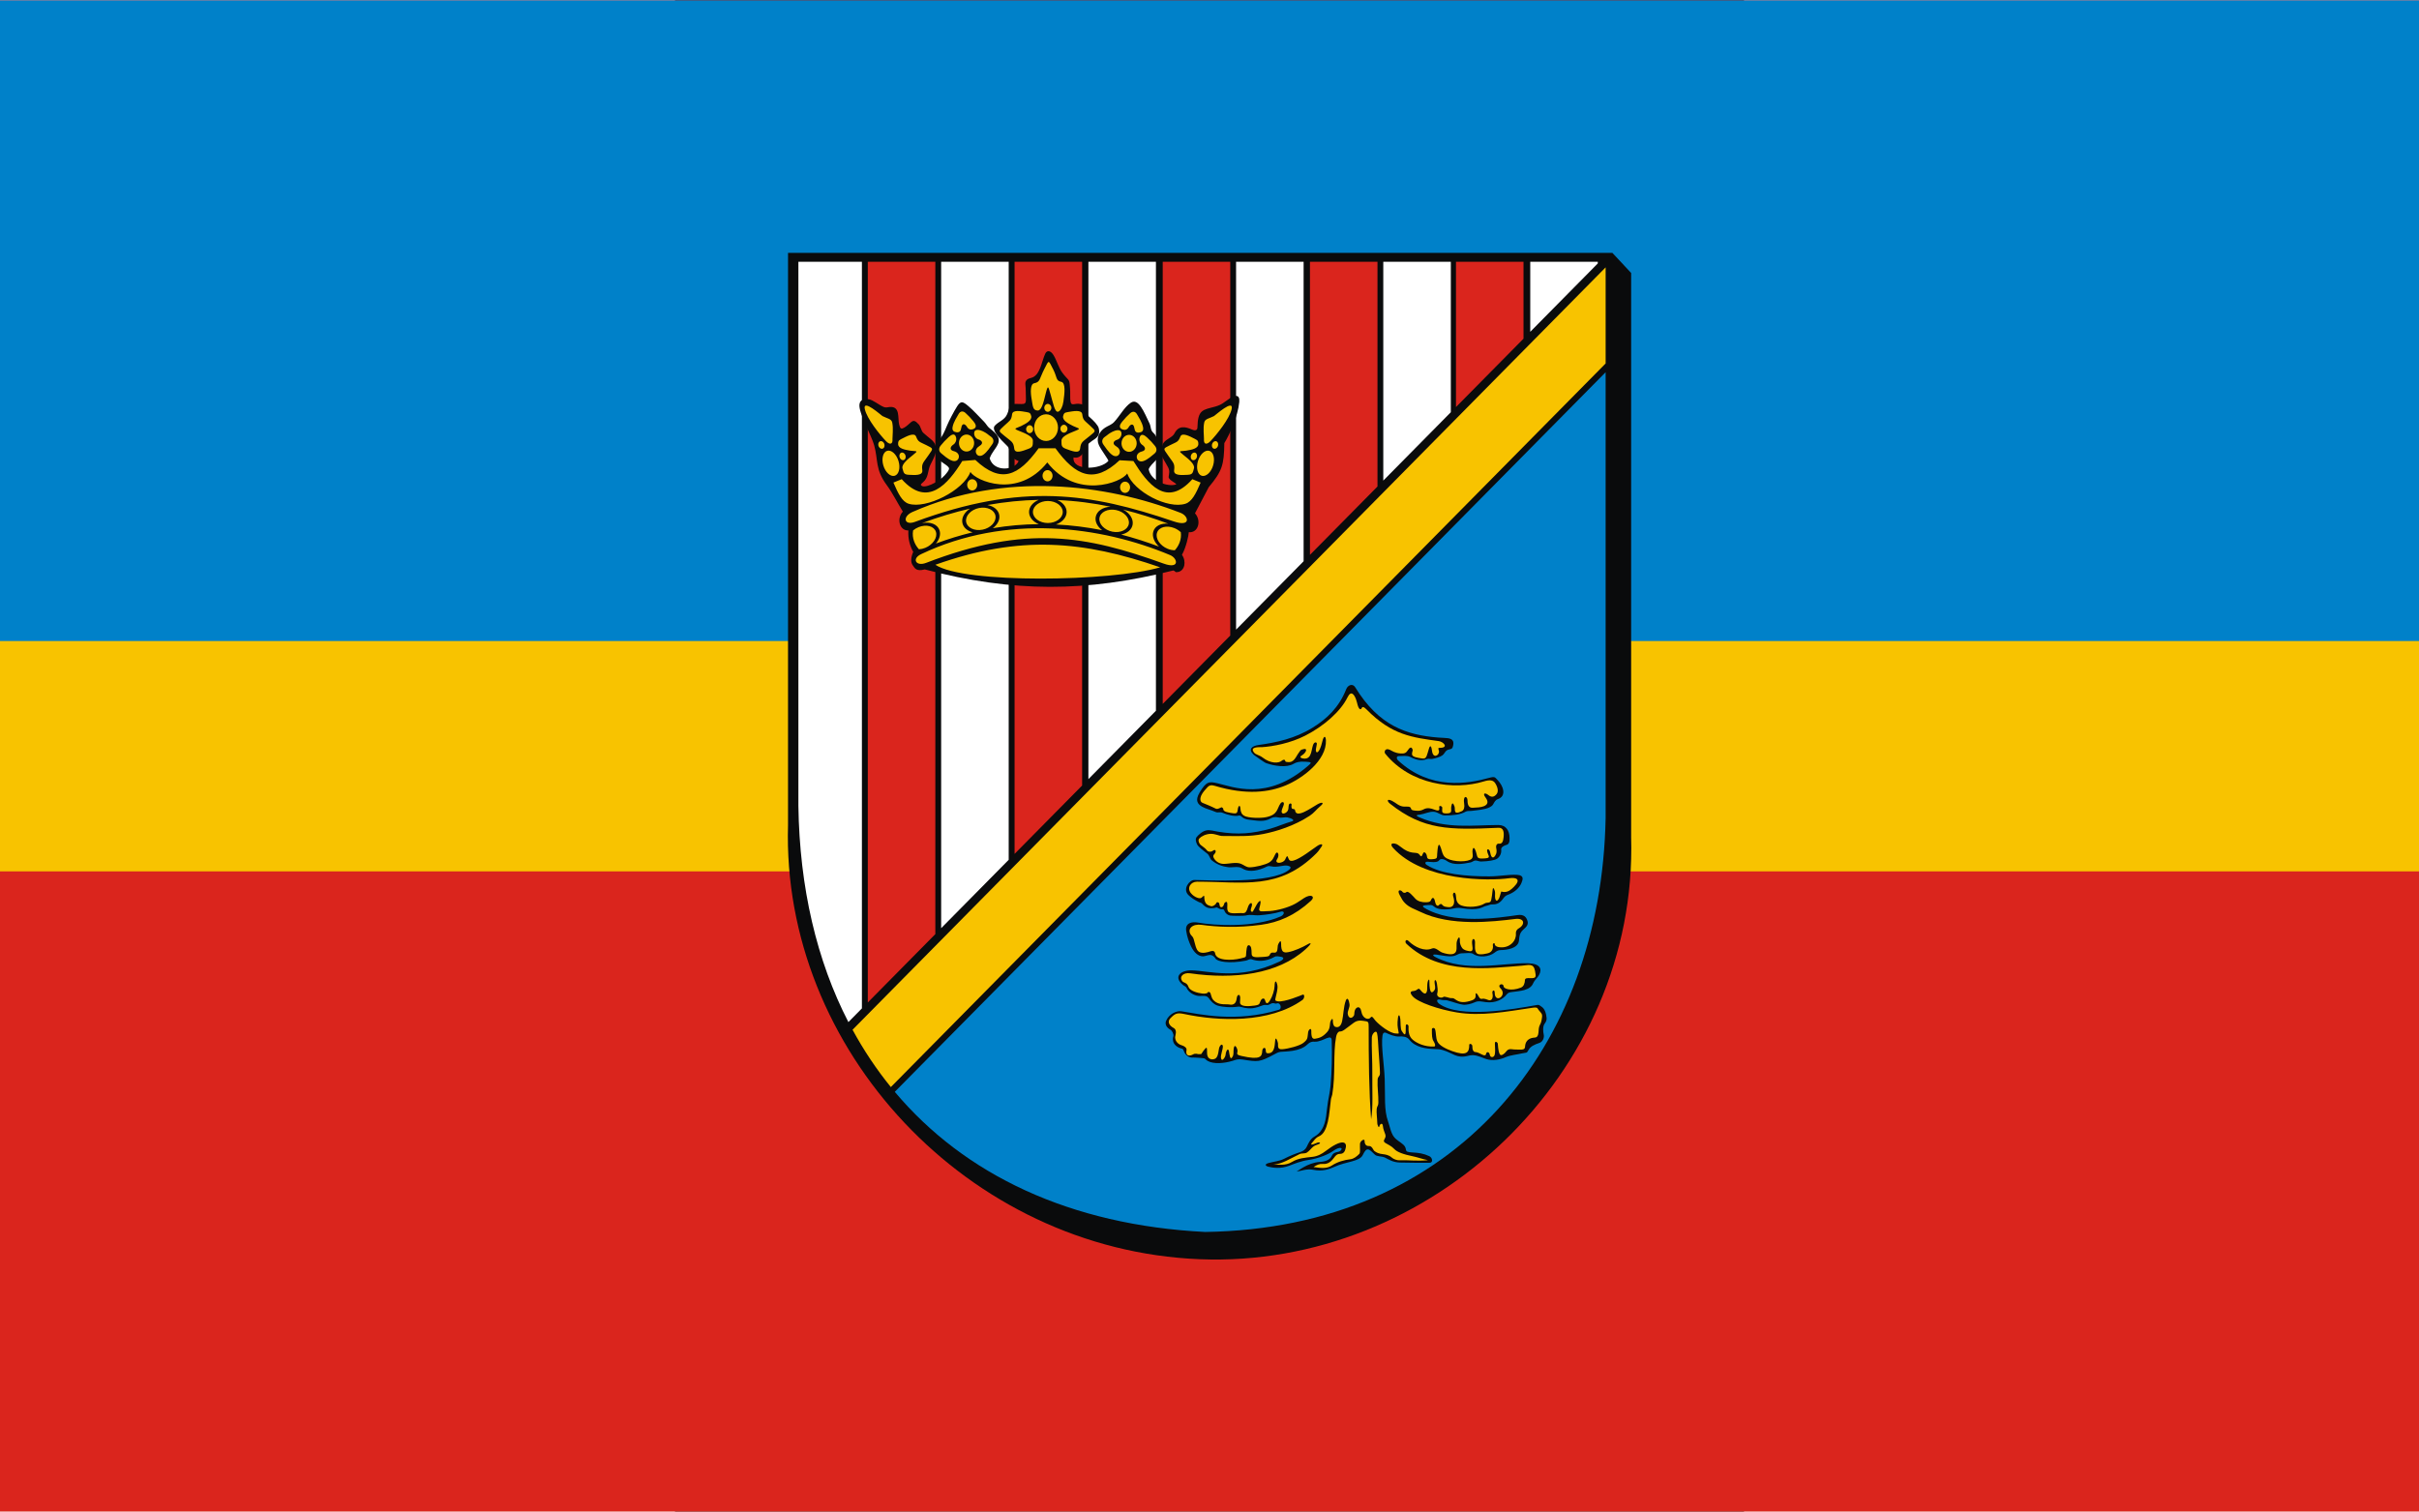 <?xml version="1.0" encoding="UTF-8"?>
<svg width="744.09" height="465.06" clip-rule="evenodd" fill-rule="evenodd" image-rendering="optimizeQuality" shape-rendering="geometricPrecision" text-rendering="geometricPrecision" version="1.0" viewBox="0 0 210 297" xml:space="preserve" xmlns="http://www.w3.org/2000/svg" xmlns:cc="http://web.resource.org/cc/" xmlns:dc="http://purl.org/dc/elements/1.1/" xmlns:rdf="http://www.w3.org/1999/02/22-rdf-syntax-ns#"><rect x="0" y="0" width="210" height="297" fill="#333333" stroke="none"/>
 <defs>
  <style type="text/css">
   
    .fil3 {fill:#0A0B0C}
    .fil0 {fill:#DA251D}
    .fil2 {fill:#F8C300}
    .fil4 {fill:white}
    .fil1 {fill:#0081C9}
   
  </style>
 </defs>
 <g transform="matrix(2.263 0 0 2.263 -132.6 -187.47)">
  
  
   <rect class="fil0" y="82.875" width="210" height="131.25" fill="#da251d"/>
   <rect class="fil1" y="82.875" width="210" height="55.668" fill="#0081c9"/>
   <rect class="fil2" y="138.5" width="210" height="20" fill="#f8c300"/>
   
    <path class="fil3" d="m68.408 104.8h71.561l1.627 1.745v48.954c0.586 20.661-17.446 37.485-37.462 36.676-20.108-0.813-36.304-18.211-35.727-37.712v-49.663z" fill="#0a0b0c"/>
    <path class="fil1" d="m139.38 115.16v38.728c-0.382 19.76-12.928 35.592-34.758 35.921-11.7-0.587-20.882-4.948-26.948-12.167l61.706-62.482z" fill="#0081c9"/>
    <path class="fil4" d="m138.7 105.57v0.144l-5.863 5.937v-6.081h5.863zm-12.758 0v13.063l-5.863 5.937v-19h5.863zm-12.779 0v26.003l-5.863 5.937v-31.94h5.863zm-12.82 0v38.984l-5.863 5.937v-44.921h5.863zm-12.781 0v51.926l-5.863 5.937v-57.862h5.863zm-12.742 0v64.828l-1.174 1.189c-2.745-5.33-4.239-11.663-4.34-18.785v-47.231h5.514z" fill="#fff"/>
    <path class="fil0" d="m81.194 105.57v58.377l-5.863 5.937v-64.314h5.863zm12.742 0v45.475l-5.863 5.937v-51.412h5.863zm12.859 0v32.454l-5.863 5.937v-38.391h5.863zm12.781 0v19.513l-5.863 5.937v-25.449h5.863zm12.676 0v6.678l-5.863 5.937v-12.614h5.863z" fill="#da251d"/>
    
     <path class="fil3" d="m80.268 132.28c7.689 2.023 14.04 1.986 21.583 0.094 0.258 0.093 0.107 0.178 0.382 0.136 0.629-0.096 0.767-0.931 0.37-1.496 0.361-0.636 0.589-1.713 0.594-1.963 0.823 0.084 1.119-0.999 0.537-1.641 0.379-0.72 0.812-1.544 1.191-2.264 1.18-1.417 1.326-1.93 1.356-3.832 0.438-0.696 1.183-2.338 1.298-3.574 0.065-0.694-0.402-0.586-0.79-0.331-0.555 0.364-0.691 0.57-1.336 0.746-1.031 0.282-1.475 0.239-1.507 1.81-0.005 0.25-0.213 0.29-0.489 0.167-0.577-0.259-1.151-0.359-1.502 0.339-0.176 0.349-0.698 0.47-0.948 0.816-0.15 0.207-0.182 0.554-0.183 0.972 0 0.263 0.322 0.663 0.578 1.165 0.165 0.323 0.078 0.523 0.045 0.821-0.031 0.272 0.68 0.539 0.653 0.662-0.789 0.236-2.206-0.308-2.386-1.326 0.21-0.546 1.143-1.033 1.143-1.72 0-0.29-0.253-0.623-0.552-1.215-0.088-0.174-0.241-0.228-0.337-0.42-0.075-0.149-0.093-0.434-0.168-0.592-0.251-0.525-0.495-1.093-0.76-1.473-0.265-0.38-0.55-0.574-0.882-0.35-0.562 0.377-0.949 1.143-1.445 1.672-0.225 0.241-0.504 0.312-0.778 0.488-0.549 0.353-0.801 0.961-0.543 1.519 0.203 0.439 0.833 1.253 0.824 1.371-0.678 0.779-3.16 0.887-3.025-0.305 0.288 0.071 0.731 0.042 1.069-0.849 0.117-0.31 0.453-0.53 0.744-0.724 0.361-0.242 0.485-0.5 0.376-0.961-0.063-0.266-0.451-0.666-0.832-0.996-0.174-0.151-0.209-0.433-0.252-0.609-0.103-0.425-0.277-0.475-0.632-0.514-0.521-0.058-0.789 0.401-0.762-0.771 0.009-0.412-0.028-0.74-0.043-0.924-0.039-0.47-0.158-0.362-0.63-0.989-0.341-0.454-0.506-1.115-0.785-1.557-0.274-0.435-0.571-0.397-0.703-0.124-0.325 0.675-0.444 1.94-1.247 2.119-0.466 0.104-0.514 0.349-0.477 0.648 0.039 0.318 0.019 0.68 0.037 1.008 0.038 0.719-0.096 0.605-0.829 0.598-0.714-0.007-0.478 0.153-0.798 0.891-0.225 0.52-0.723 0.616-1.071 1.001-0.319 0.353 0.398 1.099 1.099 1.782 0.161 0.156 0.168 0.342 0.192 0.511 0.08 0.562 0.783 0.779 0.779 0.775-0.332 0.811-2.146 0.995-2.516-0.231 0.198-0.554 0.5-0.773 0.72-1.252 0.214-0.466-0.038-0.842-0.745-1.383-0.175-0.134-0.28-0.365-0.451-0.537-0.535-0.537-0.893-0.96-1.372-1.366-0.479-0.405-0.654-0.481-0.971 0.011-0.274 0.424-0.702 1.248-0.866 1.638-0.306 0.726-0.347 0.807-0.621 1.204-0.284 0.41-0.533 0.961-0.284 1.531 0.21 0.483 1.065 0.754 1.065 1.045 0 0.126-0.161 0.339-0.384 0.589-0.52 0.583-1.855 1.237-2.063 0.828-0.039-0.077 0.195-0.206 0.342-0.39 0.336-0.422 0.254-0.901 0.494-1.375 0.343-0.677 0.623-1.194 0.413-1.729-0.149-0.381-0.54-0.569-1.046-1.04-0.169-0.157-0.222-0.54-0.379-0.715-0.313-0.35-0.463-0.384-0.683-0.197-0.211 0.18-0.371 0.354-0.616 0.486-0.213 0.115-0.318 0.109-0.412-0.293-0.132-0.565 0.116-1.607-0.837-1.514-0.152 0.015-0.301 0.075-0.488 0.002-0.416-0.164-0.928-0.625-1.334-0.679-0.44-0.059-0.746 0.074-0.786 0.469-0.074 0.726 1.036 2.66 1.274 3.512 0.367 1.311 0.072 2.09 1.098 3.477 0.485 0.655 0.916 1.523 1.394 2.3-0.566 0.628-0.283 1.663 0.481 1.637-0.039 0.713 0.122 1.322 0.42 1.859-0.196 0.463-0.243 0.887-0.038 1.17 0.19 0.262 0.296 0.542 1.034 0.357z" fill="#0a0b0c"/>
     <path class="fil2" d="m76.896 122.04c-0.322 0.217-0.385 0.855-0.141 1.421 0.245 0.566 0.707 0.851 1.029 0.634s0.385-0.855 0.141-1.421c-0.245-0.566-0.707-0.851-1.029-0.634zm4.302 9.838c2.461 1.66 15.268 1.468 19.515 0.221-6.643-2.294-12.141-2.84-19.515-0.221zm-2.857-8.373c0.105 0.371 0.101 0.539 0.538 0.561 0.528 0.026 1.247 0.089 1.185-0.393-0.078-0.606 0.085-0.645 0.537-1.307 0.421-0.616 0.461-0.547-0.191-0.876-0.574-0.289-0.695-0.25-0.886-0.739-0.154-0.394-0.812-0.029-1.269 0.201-0.276 0.138-0.287 0.214-0.292 0.438-0.01 0.378 0.546 0.502 1.047 0.579 0.538 0.083 0.783-0.048 0.228 0.39-0.434 0.343-0.994 0.802-0.896 1.147zm-0.146-1.337c-0.126 0.081-0.159 0.281-0.074 0.445 0.085 0.164 0.256 0.231 0.381 0.15 0.126-0.081 0.159-0.281 0.074-0.445-0.085-0.164-0.256-0.232-0.381-0.15zm-1.835-0.99c-0.126 0.081-0.159 0.281-0.074 0.445s0.256 0.232 0.381 0.15c0.126-0.081 0.159-0.281 0.074-0.445-0.085-0.164-0.256-0.232-0.381-0.15zm1.114-0.202c0-0.391 0.085-0.92-0.021-1.448-0.067-0.33-0.44-0.348-0.849-0.562-0.092-0.048-1.739-1.537-1.531-0.601 0.189 0.848 1.305 2.223 1.837 2.778 0.325 0.338 0.601 0.291 0.565-0.167zm27.619 1.065c0.322 0.216 0.385 0.855 0.141 1.421-0.245 0.566-0.707 0.851-1.029 0.634-0.322-0.217-0.386-0.855-0.141-1.421 0.245-0.566 0.707-0.851 1.029-0.634zm-1.446 1.465c-0.105 0.371-0.102 0.539-0.538 0.561-0.528 0.026-1.247 0.089-1.185-0.392 0.078-0.606-0.085-0.645-0.537-1.308-0.421-0.616-0.461-0.547 0.192-0.876 0.574-0.289 0.695-0.25 0.886-0.739 0.154-0.394 0.812-0.029 1.269 0.2 0.276 0.138 0.287 0.214 0.292 0.438 0.009 0.378-0.547 0.502-1.047 0.58-0.539 0.083-0.783-0.049-0.228 0.39 0.434 0.343 0.994 0.802 0.896 1.147zm0.146-1.337c0.126 0.081 0.159 0.281 0.074 0.445-0.085 0.164-0.256 0.232-0.381 0.15-0.125-0.081-0.159-0.281-0.074-0.445 0.085-0.164 0.256-0.232 0.381-0.15zm1.835-0.99c0.126 0.081 0.159 0.281 0.074 0.445-0.085 0.164-0.256 0.232-0.381 0.15-0.126-0.081-0.159-0.281-0.074-0.445 0.085-0.164 0.256-0.232 0.381-0.15zm-1.114-0.202c0-0.391-0.085-0.92 0.021-1.448 0.066-0.33 0.44-0.348 0.849-0.562 0.092-0.048 1.739-1.537 1.531-0.601-0.189 0.848-1.305 2.223-1.837 2.778-0.325 0.338-0.601 0.291-0.565-0.167zm-20.61-0.406c-0.363 0-0.659 0.332-0.659 0.738 0 0.406 0.296 0.738 0.659 0.738 0.363 0 0.659-0.332 0.659-0.738 0-0.407-0.296-0.738-0.659-0.738zm1.047 0.429c-0.219-0.063-0.386-0.281-0.386-0.527 0-0.448 0.508-0.311 0.766-0.181 0.397 0.201 0.374 0.246 0.683 0.459 0.206 0.142 0.328 0.404 0.097 0.699-0.111 0.141-0.417 0.653-0.765 0.881-0.245 0.16-0.503 0.113-0.607-0.132-0.109-0.256 0.062-0.503 0.286-0.634 0.407-0.237 0.184-0.491-0.073-0.565zm-2.204 0.453c0.196-0.125 0.307-0.384 0.25-0.622-0.105-0.433-0.423-0.244-0.641-0.042-0.336 0.311-0.444 0.44-0.692 0.735-0.165 0.197-0.222 0.486 0.07 0.703 0.14 0.104 0.555 0.508 0.945 0.625 0.274 0.083 0.512-0.038 0.555-0.305 0.045-0.279-0.178-0.467-0.424-0.528-0.448-0.11-0.292-0.42-0.062-0.567zm1.196-1.543c0.122 0.213 0.317 0.274 0.525 0.196 0.38-0.141 0.236-0.439 0.044-0.671-0.296-0.359-0.417-0.472-0.694-0.733-0.185-0.174-0.446-0.221-0.622 0.118-0.085 0.162-0.422 0.65-0.504 1.091-0.058 0.311 0.091 0.426 0.332 0.46 0.251 0.035 0.378-0.081 0.418-0.36 0.073-0.507 0.358-0.35 0.502-0.101zm14.071 0.687c0.363 0 0.659 0.332 0.659 0.738 0 0.406-0.296 0.738-0.659 0.738-0.363 0-0.659-0.332-0.659-0.738 0-0.407 0.296-0.738 0.659-0.738zm-1.047 0.429c0.219-0.063 0.386-0.281 0.386-0.527 0-0.448-0.508-0.311-0.766-0.181-0.397 0.201-0.374 0.246-0.683 0.459-0.206 0.142-0.328 0.404-0.097 0.699 0.111 0.141 0.417 0.653 0.765 0.881 0.245 0.16 0.503 0.113 0.607-0.132 0.109-0.256-0.062-0.503-0.286-0.634-0.407-0.237-0.184-0.491 0.073-0.565zm2.204 0.453c-0.196-0.125-0.307-0.384-0.25-0.622 0.105-0.432 0.423-0.244 0.641-0.042 0.336 0.311 0.444 0.44 0.692 0.735 0.165 0.197 0.222 0.486-0.07 0.703-0.14 0.103-0.555 0.508-0.945 0.626-0.274 0.083-0.512-0.038-0.555-0.305-0.045-0.279 0.178-0.468 0.424-0.528 0.448-0.11 0.292-0.42 0.062-0.567zm-1.196-1.543c-0.122 0.213-0.317 0.274-0.525 0.196-0.38-0.141-0.236-0.438-0.044-0.671 0.296-0.359 0.417-0.472 0.694-0.733 0.185-0.174 0.446-0.221 0.622 0.118 0.085 0.162 0.422 0.65 0.504 1.091 0.058 0.311-0.091 0.426-0.332 0.46-0.251 0.035-0.378-0.081-0.418-0.36-0.073-0.507-0.358-0.35-0.502-0.101zm-7.168-1.125c0.57 0 1.035 0.521 1.035 1.16 0 0.639-0.465 1.16-1.035 1.16s-1.035-0.521-1.035-1.16c0-0.639 0.465-1.16 1.035-1.16zm-1.145 2.296c-0.011 0.39 0.033 0.55-0.382 0.703-0.502 0.185-1.178 0.465-1.236-0.018-0.072-0.607-0.238-0.595-0.834-1.095-0.554-0.465-0.576-0.387-0.028-0.901 0.482-0.452 0.609-0.452 0.674-0.981 0.052-0.426 0.774-0.275 1.27-0.193 0.299 0.049 0.328 0.118 0.388 0.332 0.101 0.361-0.404 0.65-0.868 0.876-0.498 0.243-0.765 0.192-0.125 0.445 0.5 0.198 1.151 0.47 1.14 0.831zm2.481 0c0.011 0.39-0.033 0.55 0.382 0.703 0.502 0.185 1.178 0.465 1.236-0.018 0.072-0.607 0.238-0.595 0.834-1.095 0.554-0.465 0.577-0.387 0.028-0.901-0.482-0.452-0.609-0.452-0.674-0.981-0.052-0.426-0.774-0.275-1.27-0.193-0.299 0.049-0.328 0.118-0.388 0.332-0.101 0.361 0.404 0.65 0.868 0.876 0.498 0.243 0.765 0.192 0.125 0.445-0.5 0.198-1.151 0.47-1.14 0.831zm-2.047-2.621c-0.451 0.008-0.436-0.403-0.535-0.944-0.118-0.648-0.133-1.358 0.217-1.425 0.542-0.104 0.437-0.384 0.883-1.247 0.415-0.802 0.327-0.801 0.757 0.026 0.363 0.699 0.221 1.008 0.699 1.095 0.413 0.075 0.298 1.002 0.196 1.72-0.061 0.428-0.235 0.779-0.426 0.865-0.322 0.146-0.462-0.731-0.664-1.402-0.217-0.722-0.23-1.056-0.456-0.128-0.176 0.725-0.349 1.434-0.671 1.44zm0.861-0.576c0.169 0 0.307 0.154 0.307 0.344s-0.138 0.344-0.307 0.344c-0.169 0-0.307-0.154-0.307-0.344s0.138-0.344 0.307-0.344zm1.4 1.811c0.169 0 0.307 0.154 0.307 0.344 0 0.189-0.138 0.344-0.307 0.344-0.169 0-0.307-0.154-0.307-0.344 0-0.189 0.138-0.344 0.307-0.344zm-2.977 0.04c0.169 0 0.307 0.154 0.307 0.344s-0.138 0.344-0.307 0.344c-0.169 0-0.307-0.154-0.307-0.344s0.138-0.344 0.307-0.344zm-9.423 11.196c7.389-3.517 15.568-2.457 21.62 0.081 0.665 0.279 0.852 1.248-0.56 0.739-6.643-2.396-11.916-3.427-20.622-0.064-0.876 0.339-1.278-0.356-0.438-0.756zm-0.743-3.665c7.955-3.517 16.761-2.457 23.276 0.081 0.716 0.279 0.914 1.255-0.603 0.739-7.204-2.453-13.162-3.405-22.461 0.041-0.94 0.348-1.117-0.461-0.213-0.861zm11.747-0.952c0.713 0 1.294 0.429 1.294 0.956 0 0.526-0.581 0.956-1.294 0.956-0.713 0-1.294-0.429-1.294-0.956 0-0.526 0.581-0.956 1.294-0.956zm5.905 0.783c0.702 0.139 1.208 0.674 1.126 1.193-0.082 0.518-0.721 0.828-1.423 0.69-0.702-0.139-1.208-0.674-1.126-1.193 0.082-0.518 0.721-0.828 1.423-0.69zm-11.872-0.174c0.702-0.139 1.341 0.171 1.422 0.689 0.082 0.518-0.424 1.054-1.126 1.193-0.702 0.139-1.341-0.171-1.423-0.69-0.082-0.518 0.424-1.054 1.126-1.193zm-4.955 1.313c1.436-0.532 2.824-0.948 4.169-1.26-0.466 0.3-0.742 0.758-0.672 1.205 0.066 0.418 0.42 0.729 0.898 0.852-1.064 0.255-2.127 0.58-3.189 0.976 0.302-0.357 0.435-0.782 0.315-1.149-0.172-0.53-0.815-0.773-1.522-0.623zm5.673-1.571c1.54-0.278 3.023-0.42 4.458-0.449-0.5 0.206-0.84 0.601-0.84 1.052 0 0.454 0.343 0.851 0.848 1.056-1.333 0.012-2.664 0.128-3.995 0.352 0.4-0.298 0.629-0.718 0.564-1.13-0.072-0.457-0.488-0.786-1.035-0.881zm6.078-0.432c1.595 0.064 3.131 0.267 4.62 0.579-0.672 0.024-1.215 0.381-1.298 0.909-0.065 0.412 0.165 0.832 0.565 1.13-1.338-0.266-2.674-0.433-4.009-0.497 0.546-0.195 0.924-0.608 0.924-1.085 0-0.44-0.322-0.826-0.801-1.036zm5.707 0.827c1.338 0.331 2.639 0.746 3.913 1.223-0.611-0.056-1.134 0.189-1.287 0.659-0.14 0.432 0.068 0.943 0.489 1.331-1.096-0.412-2.191-0.76-3.285-1.043 0.527-0.104 0.926-0.428 0.996-0.874 0.078-0.495-0.269-1.002-0.827-1.295zm-17.76 1.526c0.67-0.273 1.347-0.092 1.508 0.402 0.161 0.495-0.254 1.121-0.924 1.394-0.186 0.076-0.372 0.116-0.548 0.125-0.351-0.378-0.626-0.975-0.508-1.639 0.136-0.113 0.295-0.21 0.472-0.282zm22.21 0.082c0.216 0.088 0.405 0.212 0.557 0.358 0.085 0.635-0.183 1.202-0.521 1.566-0.196-2e-4 -0.408-0.041-0.62-0.127-0.67-0.273-1.085-0.899-0.924-1.394 0.161-0.495 0.838-0.675 1.508-0.402zm-24.388-3.954 0.72-0.294c2.253 2.522 4.023 0.412 5.256-1.577l1.132-0.093c2.223 2.094 3.748 1.403 5.493-1.012h1.465c1.745 2.416 3.341 3.132 5.564 1.039l1.202 0.067c1.233 1.989 2.862 4.099 5.115 1.577l0.72 0.294c-0.415 0.967-0.757 1.657-1.318 1.837-1.522 0.488-4.467-1.024-5.059-2.628-0.484 0.794-4.416 2.281-6.934-0.956-2.557 3.193-6.215 1.591-6.675 0.824-0.591 1.605-3.843 3.248-5.364 2.76-0.561-0.18-0.903-0.871-1.318-1.837zm13.377-1.081c0.24 0 0.435 0.219 0.435 0.488 0 0.269-0.196 0.488-0.435 0.488s-0.435-0.219-0.435-0.488c0-0.269 0.196-0.488 0.435-0.488zm-6.541 0.791c0.24 0 0.435 0.219 0.435 0.488 0 0.269-0.196 0.488-0.435 0.488-0.24 0-0.435-0.219-0.435-0.488 0-0.269 0.196-0.488 0.435-0.488zm13.271 0.211c0.24 0 0.435 0.219 0.435 0.488 0 0.269-0.196 0.488-0.435 0.488-0.24 0-0.435-0.219-0.435-0.488 0-0.269 0.196-0.488 0.435-0.488z" fill="#f8c300"/>
    
    <path class="fil2" d="m139.38 114.4-62.048 62.829c-1.248-1.537-2.358-3.198-3.325-4.977l65.374-66.196v8.344z" fill="#f8c300"/>
    <path class="fil3" d="m113.32 148.98c-0.533-0.039-0.799 0.046-1.05 0.192-0.563 0.329-1.62 0.199-2.394-0.084-0.097-0.035-0.966-0.64-1.036-0.704-0.547-0.5-0.141-0.778 0.401-0.855 1.545-0.219 3.143-0.541 4.71-1.51 1.227-0.758 2.294-1.766 2.913-3.342 0.143-0.365 0.56-0.516 0.776-0.164 2.066 3.356 4.444 4.148 7.236 4.371 0.584 0.047 1.091-0.009 1.246 0.289 0.06 0.117 0.063 0.283-0.012 0.524-0.079 0.253-0.281 0.152-0.521 0.3-0.142 0.088-0.21 0.31-0.378 0.43-0.246 0.175-0.602 0.247-0.863 0.306-0.188 0.043-0.325-0.052-0.49 0.017-0.433 0.183-0.917 0.087-1.43-0.181-0.282-0.147-0.639-0.076-0.986-0.076-0.26 0-0.222 0.238-0.065 0.384 2.808 2.597 6.062 2.012 7.864 1.51 0.561-0.156 0.532-0.042 0.742 0.164 0.503 0.493 0.835 1.405 0.045 1.675-0.22 0.075-0.306 0.27-0.413 0.452-0.073 0.125-0.184 0.198-0.328 0.269-0.39 0.193-1.043 0.237-1.523 0.299-0.192 0.025-0.395-0.016-0.544 0.073-0.422 0.254-1.117 0.332-1.808 0.324-0.343-0.004-0.577-0.291-0.946-0.319-0.399-0.03-0.799 0.193-1.193 0.247-0.207 0.029-0.524 0.035-0.035 0.247 2.334 1.013 4.618 0.665 6.816 0.656 0.696-0.003 0.973 0.501 0.987 1.101 0.007 0.288-0.004 0.572-0.3 0.637-0.166 0.036-0.454 0.199-0.428 0.388 0.049 0.36-0.145 0.669-0.379 0.816-0.188 0.117-0.694 0.209-1.367 0.229-0.163 0.005-0.34-0.101-0.512-0.086-0.134 0.011-0.262 0.137-0.402 0.165-0.654 0.129-1.462 0.281-2.045-0.119-0.299-0.205-0.58-0.232-0.688-0.058-0.155 0.249-0.848 0.113-0.996 0.114-0.24 0.001-0.251 0.167-0.063 0.288 1.234 0.79 3.471 0.993 5.418 0.985 0.933-0.004 1.722-0.182 2.446-0.13 0.579 0.042 0.485 0.389 0.337 0.728-0.182 0.414-0.593 0.799-1.183 1.008-0.175 0.062-0.298 0.186-0.389 0.317-0.266 0.384-0.549 0.523-0.921 0.512-0.255-0.007-0.286 0.075-0.55 0.126-0.359 0.069-0.547 0.471-2.219 0.191-0.212-0.036-0.429-0.009-0.633 0.039-0.346 0.08-0.734 0.094-1.043 0.064-0.273-0.027-0.486-0.091-0.662-0.251-0.075-0.069-0.14-0.107-0.271-0.115-0.131-0.008-0.33 0.013-0.49 0.025-0.239 0.019-0.214 0.123-0.065 0.213 2.432 1.482 6.469 0.876 8.098 0.635 0.535-0.079 0.779 0.166 0.87 0.541 0.116 0.481-0.372 0.609-0.588 0.979-0.105 0.18-0.137 0.426-0.154 0.665-0.049 0.709-1.052 0.85-1.588 0.853-0.248 0.001-0.399 0.117-0.54 0.228-0.439 0.346-1.329 0.477-1.858 0.101-0.154-0.11-0.454-0.074-1.031-0.046-0.211 0.01-0.378 0.162-0.617 0.224-0.422 0.11-1.078-0.055-1.548-0.114-0.316-0.04-0.377 0.058-0.07 0.218 2.633 1.37 5.776 0.488 8.018 0.533 1.095 0.022 1.257 0.525 0.965 1.03-0.052 0.089-0.118 0.18-0.195 0.268-0.052 0.059-0.244 0.281-0.309 0.441-0.257 0.63-1.14 0.67-1.831 0.761-0.201 0.027-0.342 0.04-0.482 0.225-0.299 0.394-0.936 0.755-1.784 0.654-0.447-0.053-0.64-0.149-1.024 0.032-0.223 0.105-0.68 0.224-0.959 0.189-0.395-0.05-0.82-0.231-1.395-0.381-0.147-0.038-0.329 0.003-0.493-0.042-0.501-0.137-0.419 0.177-0.186 0.345 1.792 1.292 6.363 0.486 8.486 0.101 0.198-0.036 0.246 0.055 0.387 0.143 0.277 0.175 0.406 0.558 0.446 0.965 0.02 0.203-0.034 0.328-0.185 0.542-0.157 0.223-0.113 0.705-0.066 0.894 0.073 0.295-0.079 0.655-0.371 0.75-0.429 0.14-0.784 0.309-0.94 0.607-0.171 0.327-0.186 0.212-0.52 0.292-0.478 0.115-1.066 0.161-1.455 0.334-0.51 0.226-1.131 0.343-1.675 0.176-0.361-0.11-0.754-0.326-1.182-0.347-0.137-0.007-0.279 0.023-0.424 0.06-1.002 0.258-1.289-0.238-2.197-0.501-0.273-0.079-0.411-0.076-0.687-0.086-0.81-0.028-1.681-0.145-2.219-0.823-0.214-0.27-0.589-0.289-0.871-0.269-0.383 0.027-0.88-0.19-1.107-0.3-0.215-0.104-0.314 0.005-0.346 0.228-0.129 0.901 0.147 2.491 0.194 3.747 0.056 1.516-0.072 2.705 0.294 3.707 0.136 0.372 0.236 0.997 0.524 1.353 0.223 0.277 0.592 0.463 0.803 0.661 0.438 0.412-0.075 0.622 0.749 0.67 0.58 0.034 0.981 0.081 1.504 0.325 0.272 0.127 0.356 0.573 0.021 0.573-0.63 0-1.63 0.008-2.581-0.02-0.624-0.018-0.976-0.277-1.271-0.421-0.314-0.154-0.707-0.072-0.908-0.273-0.412-0.412-0.6-0.578-0.811-0.339-0.07 0.08-0.143 0.204-0.228 0.379-0.281 0.583-1.429 0.552-2.492 1.041-0.43 0.197-1.032 0.404-1.785 0.246-0.595-0.125-1.097 0.111-1.466 0.151 0.025 0.022 0.939-0.773 2.01-0.838 0.481-0.029 0.888-0.171 1.038-0.517 0.172-0.393 0.577-0.3 0.735-0.432 0.309-0.259 0.021-0.456-0.64 0.016-0.331 0.236-1.17 0.63-2.153 0.769-0.573 0.081-1.191 0.324-1.613 0.489-0.795 0.31-1.501 0.169-1.831 0.09-0.261-0.062-0.345-0.217 0.012-0.317 0.482-0.133 0.961-0.168 1.345-0.365 0.532-0.274 1.008-0.455 1.424-0.592 0.252-0.083 0.455-0.233 0.569-0.486 0.108-0.24 0.3-0.66 0.626-0.838 0.571-0.312 0.909-0.87 1.038-1.773 0.045-0.315 0.082-0.768 0.161-1.266 0.067-0.425 0.176-0.868 0.228-1.438 0.104-1.127 0.138-2.571 0.097-3.872-0.009-0.288-0.128-0.329-0.435-0.211-0.184 0.071-0.67 0.332-1.045 0.305-0.213-0.016-0.403 0.011-0.626 0.234-0.659 0.658-1.98 0.607-2.324 0.646-0.228 0.025-0.39 0.13-0.506 0.193-1.347 0.726-1.462 0.684-2.807 0.474-0.419-0.066-0.571 0.025-0.859 0.113-0.758 0.231-1.654 0.295-2.156 0.013-0.267-0.15-0.128-0.241-0.587-0.261-0.261-0.011-0.56-0.05-0.66-0.038-0.364 0.046-0.695-0.18-0.831-0.568-0.095-0.269-0.176-0.175-0.409-0.281-0.471-0.214-0.621-0.601-0.5-0.991 0.061-0.196-0.144-0.516-0.223-0.557-0.424-0.216-0.508-0.532-0.413-0.772 0.244-0.618 0.925-0.909 1.313-0.85 1.654 0.252 4.734 1.006 8.481-0.128 0.319-0.097 0.119-0.696-0.203-0.543-0.079 0.037-0.208-0.051-0.365-0.028-0.122 0.018-0.261 0.152-0.404 0.16-0.138 0.007-0.275-0.027-0.39 0.015-0.623 0.229-1.068 0.402-1.925 0.151-0.076-0.022-0.174-0.038-0.259-0.025-0.561 0.088-1.302 0.049-1.762-0.09-0.315-0.095-0.564-0.346-0.793-0.668-0.202-0.284-0.62-0.121-0.961-0.185-0.306-0.057-0.766-0.276-0.959-0.705-0.048-0.108-0.187-0.143-0.276-0.214-0.892-0.71-0.263-1.297 0.688-1.29 1.527 0.011 4.081 0.929 7.656-0.759 0.461-0.218 0.401-0.386 0.108-0.424-0.146-0.019-0.368-0.084-0.523 0.007-0.791 0.463-1.544 0.384-1.992 0.217-0.164-0.061-0.336 0.081-0.497 0.113-1.461 0.29-2.493 0.084-2.645-0.178-0.076-0.131-0.231-0.289-0.409-0.308-0.228-0.023-0.493 0.116-0.673 0.115-0.416-0.003-0.776-0.324-1.044-0.881-0.173-0.36-0.34-0.809-0.417-1.341-0.1-0.68 0.494-0.806 1.011-0.713 1.469 0.264 4.917 0.471 7.194-0.533 0.351-0.155 0.384-0.539-0.041-0.4-0.423 0.138-1.198 0.255-1.78 0.299-0.504 0.038-0.748-0.095-1.21 0.023-0.165 0.042-1.194 0.039-1.36 0.004-0.207-0.043-0.391-0.157-0.491-0.416-0.031-0.079-0.078-0.139-0.167-0.129-0.16 0.019-0.285-0.046-0.397-0.113-0.168-0.1-0.153-0.01-0.352 0.007-0.323 0.026-0.636 0.07-1.035-0.391-0.065-0.075-0.18-0.082-0.267-0.125-0.366-0.182-0.685-0.387-0.918-0.62-0.519-0.519 0.096-1.311 0.525-1.303 1.185 0.021 6.719 0.334 8.199-0.87 0.242-0.197 0.177-0.303-0.085-0.366-0.369-0.089-0.916 0.183-1.458 0.051-0.297-0.072-0.348 0.03-0.622 0.142-0.815 0.333-1.45 0.322-1.891 0.035-0.325-0.211-0.829-0.056-1.197-0.098-0.506-0.058-0.994-0.23-1.453-0.612-0.124-0.103-0.198-0.436-0.37-0.567-0.379-0.288-0.793-0.608-0.889-0.808-0.121-0.251-0.16-0.485-0.024-0.648 0.14-0.168 0.477-0.493 0.827-0.562 0.309-0.061 0.639 0.048 1.015 0.111 1.74 0.289 2.99 0.167 4.542-0.26 0.561-0.155 1.219-0.451 1.875-0.638 0.296-0.085-0.02-0.269-0.402-0.343-0.218-0.042-0.498 0.07-0.762 0.007-0.297-0.071-0.52-0.013-0.668 0.074-0.59 0.351-1.207 0.196-1.869 0.126-0.305-0.032-0.492-0.115-0.626-0.233-0.097-0.085-0.168-0.168-0.297-0.13-0.338 0.099-1.023-0.076-1.36-0.23-0.296-0.135-0.405 0.03-0.674-0.095-0.341-0.159-0.828-0.263-1.151-0.454-0.356-0.211-0.625-0.51-0.219-1.204 0.607-1.036 0.875-0.976 1.542-0.828 1.301 0.287 4.323 1.623 7.933-1.553 0.319-0.281 0.208-0.277-0.27-0.312z" fill="#0a0b0c"/>
    <path class="fil2" d="m109.5 147.72c1.031-0.065 2.524-0.354 3.8-1.004 1.617-0.823 3.076-2.104 3.676-3.33 0.302-0.617 0.566-0.262 0.732 0.162 0.069 0.177 0.11 0.404 0.151 0.53 0.137 0.424 0.277 0.399 0.359 0.226 0.055-0.117 0.174-0.101 0.403 0.132 2.214 2.256 4.013 2.438 6.274 2.754 0.422 0.059 0.896 0.584 0.079 0.584-0.197 0-0.087 0.121-0.062 0.287 0.054 0.357-0.522 0.718-0.607-0.052-0.035-0.316-0.142-0.564-0.261-0.172-0.087 0.287-0.148 0.519-0.201 0.644-0.095 0.221-0.208 0.243-0.413 0.212-0.357-0.054-0.823-0.116-0.852-0.336-0.028-0.208 0.08-0.322 0.049-0.422-0.109-0.356-0.31-0.12-0.41 0.039-0.159 0.255-0.3 0.307-0.633 0.288-0.477-0.027-0.731-0.216-0.912-0.306-0.443-0.221-0.54 0.178-0.426 0.32 2.19 2.708 5.976 3.205 8.554 2.416 0.524-0.16 0.824-0.128 1.005 0.166 0.244 0.395 0.268 0.732 0.117 0.925-0.21 0.269-0.456 0.314-0.732 0.082-0.228-0.192-0.549-0.199-0.229 0.229 0.291 0.388 0.159 0.616-0.136 0.742-0.26 0.112-0.648 0.121-0.983 0.14-0.404 0.024-0.454-0.382-0.453-0.655 0.001-0.367-0.418-0.461-0.288 0.308 0.044 0.259 0.004 0.542-0.199 0.641-0.793 0.389-0.548-0.163-0.64-0.41-0.127-0.341-0.215-0.348-0.277-0.016-0.066 0.356 0.165 0.632-0.432 0.624-0.439-0.006-0.356-0.134-0.353-0.503 9e-4 -0.124-0.312-0.253-0.262 0.002 0.059 0.296-0.108 0.302-0.485 0.15-0.18-0.072-0.544-0.186-0.865-0.006-0.171 0.096-0.369 0.141-0.571 0.127-0.286-0.02-0.496-0.024-0.53-0.192-0.046-0.228-0.386-0.159-0.599-0.169-0.453-0.021-0.692-0.323-1.042-0.496-0.457-0.227-0.473 0.011-0.17 0.251 2.877 2.274 5.113 2.281 9.405 2.083 0.43-0.02 0.495 0.361 0.44 0.842-0.035 0.308-0.102 0.584-0.422 0.537-0.136-0.02-0.269 0.139-0.214 0.385 0.06 0.269 0.018 0.434-0.022 0.523-0.182 0.402-0.368 0.354-0.458 0.046-0.035-0.119-0.045-0.225-0.073-0.297-0.087-0.225-0.266-0.215-0.237-0.017 0.065 0.457 0.489 0.639-0.467 0.65-0.45 0.005-0.371-0.178-0.5-0.572-0.15-0.458-0.262-0.402-0.299-0.168-0.05 0.312 0.164 0.688-0.209 0.852-0.545 0.24-1.799 0.14-2.207-0.254-0.191-0.184-0.246-0.521-0.33-0.768-0.233-0.685-0.287 0.035-0.325 0.515-0.022 0.28 0.04 0.397-0.291 0.441-0.751 0.1-0.511-0.184-0.662-0.442-0.08-0.137-0.191-0.205-0.265-0.068-0.118 0.217-0.118 0.408-0.307 0.141-0.23-0.325-0.599 0.009-1.353-0.48-0.145-0.094-0.541-0.414-0.648-0.451-0.468-0.16-0.573 0.035-0.293 0.341 2.65 2.895 8.284 2.872 10.077 2.623 0.654-0.091 1.031 0.12 0.413 0.738-0.246 0.246-0.491 0.468-0.858 0.458-0.37-0.01-0.174-0.213-0.394 0.424-0.123 0.357-0.329 0.477-0.39 0.093-0.028-0.179 0.027-0.437-0.027-0.61-0.096-0.306-0.178-0.332-0.197-0.006-0.015 0.269-0.066 0.5-0.109 0.766-0.059 0.363-0.363 0.19-0.583 0.333-0.467 0.304-1.442 0.371-2.003 0.174-0.393-0.138-0.46-0.479-0.474-0.756-0.031-0.592-0.34-0.346-0.251-0.073 0.235 0.719-0.029 1.017-0.406 0.971-0.193-0.024-0.408-0.019-0.562-0.229-0.068-0.093-0.204-0.021-0.252 0.04-0.134 0.17-0.299-0.013-0.34-0.247-0.067-0.381-0.222-0.523-0.381-0.139-0.058 0.14-0.267 0.146-0.427 0.151-0.31 0.01-0.681-0.07-0.897-0.294-0.217-0.225-0.636-0.769-0.818-0.569-0.049 0.054-0.233 0.072-0.31-0.039-0.132-0.189-0.513-0.234-0.258 0.255 0.19 0.364 0.285 0.534 0.478 0.727 0.389 0.389 0.824 0.506 1.306 0.742 2.659 1.302 6.285 0.87 8.263 0.627 0.812-0.1 0.87 0.484 0.307 0.812-0.138 0.08-0.273 0.216-0.255 0.486 0.02 0.308-0.115 0.588-0.287 0.768-0.317 0.331-0.744 0.451-1.202 0.381-0.259-0.04-0.344-0.167-0.35-0.265-0.01-0.158-0.187-0.056-0.161 0.104 0.049 0.295-0.079 0.52-0.268 0.628-0.196 0.113-0.91 0.229-1.086 0.1-0.272-0.2-0.184-0.736-0.194-1.008-0.012-0.327-0.226-0.358-0.255-0.057-0.034 0.361 0.226 0.913-0.215 0.849-0.168-0.024-0.481-0.062-0.648-0.279-0.13-0.169-0.205-0.429-0.198-0.592 0.018-0.414-0.103-0.428-0.24-0.044-0.105 0.295 0.01 0.634-0.086 0.916-0.12 0.352-0.62 0.313-1.188 0.126-0.283-0.093-0.588-0.499-0.918-0.356-0.621 0.268-1.471-0.105-2.033-0.66-0.212-0.209-0.357 0.073-0.174 0.247 2.904 2.754 7.233 2.11 10.006 1.904 0.614-0.046 1.023-0.247 1.159 0.452 0.101 0.516 0.097 0.64-0.375 0.627-0.291-8e-3 -0.496-0.018-0.503 0.176-0.01 0.239-0.082 0.54-0.349 0.646-0.874 0.346-1.49 0.086-1.5-0.099-0.019-0.348-0.605-0.174-0.27 0.161 0.631 0.63-0.506 1.377-0.506 0.368 0-0.296-0.249-0.189-0.195 0.064 0.078 0.365-0.033 0.653-0.304 0.6-0.118-0.023-0.366-0.178-0.608-0.119-0.188 0.046-0.272-0.2-0.349-0.324-0.135-0.218-0.22-0.212-0.199 0.015 0.03 0.316-0.207 0.417-0.517 0.504-0.613 0.172-0.936 0.086-1.273-0.164-0.096-0.071-0.153-0.099-0.31-0.092-0.202 0.008-0.59-0.189-0.701-0.1-0.173 0.139-0.651 0.017-0.519-0.358 0.06-0.172 0.002-0.55-0.034-0.778-0.062-0.393-0.227-0.434-0.209-0.125 0.014 0.243 0.112 0.477-0.003 0.654-0.198 0.305-0.446 0.391-0.446-0.752 0-0.268-0.123-0.137-0.163 0.114-0.041 0.256-0.012 0.484-0.033 0.636-0.045 0.328-0.194 0.496-0.597-0.012-0.2-0.252-0.195 0.078-0.613 0.107-0.237 0.017-0.315 0.137-0.053 0.448 0.452 0.535 2.303 1.154 3.833 1.407 2.131 0.352 4.269-0.065 6.512-0.394 0.214-0.031 0.441-0.072 0.509 0.052 0.095 0.17 0.248 0.3 0.34 0.446 0.092 0.148 0.04 0.357 0.011 0.527-0.051 0.297-0.132 0.406-0.166 0.479-0.101 0.211-0.09 0.431-0.11 0.626-0.026 0.25-0.087 0.438-0.335 0.45-0.443 0.022-0.682 0.234-0.78 0.505-0.117 0.327 0.089 0.569-0.535 0.537-0.144-0.007-0.43 0.007-0.676-0.032-0.383-0.06-0.479 0.238-0.612 0.348-0.346 0.286-0.515 0.305-0.595-0.833-0.007-0.106-0.277-0.316-0.251 0.038 0.026 0.349 0.033 0.708-0.012 0.909-0.064 0.287-0.396 0.293-0.433 0.017-0.036-0.261-0.286-0.317-0.334-0.037-0.018 0.108-0.151 0.093-0.224 0.068-0.194-0.067-0.432-0.249-0.701-0.266-0.155-0.01-0.264-0.192-0.254-0.504 0.006-0.195-0.27-0.283-0.269-0.109 4e-3 0.661-0.237 0.972-1.472 0.536-0.54-0.19-1.139-0.492-1.293-0.838-0.153-0.343-0.099-0.738-0.204-1.071-0.043-0.137-0.273-0.146-0.274 0.022-0.001 0.509 0.01 0.812 0.137 1.007 0.151 0.23 0.2 0.47 0.062 0.477-0.82 0.041-1.503-0.283-1.864-0.591-0.392-0.334-0.368-0.856-0.362-1.168 2e-3 -0.12-0.217-0.276-0.239-0.047-0.033 0.344 0.102 1.199-0.353 0.453-0.122-0.2-0.086-0.71-0.12-1.026-0.043-0.398-0.163-0.444-0.207-0.109-0.071 0.538-0.034 0.787 0.038 1.144 0.059 0.298 0.04 0.216-0.237 0.209-0.495-0.014-1.375-0.696-1.741-1.095-0.165-0.18-0.297-0.485-0.435-0.29-0.176 0.249-0.697 0.106-0.804-0.522-0.094-0.554-0.483-0.4-0.576-0.053-0.049 0.181-0.011 0.333-0.076 0.425-0.231 0.33-0.491 0.17-0.527-0.184-0.025-0.249 0.191-0.538 0.154-0.819-0.051-0.381-0.193-0.655-0.322-0.317-0.198 0.52-0.203 1.266-0.322 1.796-0.112 0.5-0.382 0.572-0.612 0.476-0.134-0.055-0.194-0.289-0.192-0.538 0.002-0.21-0.109-0.168-0.206 0.082-0.076 0.195 0.005 0.587-0.278 0.907-0.448 0.508-0.769 0.532-1.03 0.587-0.251 0.053-0.364-0.092-0.356-0.674 0.005-0.315-0.241-0.134-0.278 0.127-0.071 0.51-7e-4 0.58-0.412 0.912-0.316 0.254-1.312 0.51-1.824 0.551-0.458 0.037-0.357-0.285-0.377-0.505-0.01-0.116-0.204-0.724-0.248-0.229-0.041 0.459-0.059 1.121-0.655 1.083-0.157-0.01-0.137-0.101-0.168-0.329-0.032-0.229-0.287-0.163-0.299 0.148-0.02 0.485-0.197 0.781-1.8 0.416-0.663-0.151-0.204-0.233-0.396-0.659-0.125-0.277-0.268-0.33-0.296 0.213-4e-3 0.079 0.011 0.323-0.056 0.461-0.26 0.537-0.308-0.304-0.339-0.427-0.067-0.268-0.188-0.131-0.266 0.13-0.029 0.097-5e-3 0.235-0.106 0.405-0.073 0.124-0.27 0.396-0.321 0.032-0.033-0.239 0.167-0.754 0.165-0.952-0.003-0.255-0.177-0.251-0.303 0.038-0.08 0.185-0.064 0.81-0.345 0.984-0.192 0.119-0.725 0.162-0.725-0.504 0-0.503-4e-3 -0.574-0.318-0.165-0.242 0.315-0.075 0.287-0.42 0.287-0.112 0-0.254-0.101-0.488 0.028-0.257 0.14-0.677 0.196-0.556-0.401 0.035-0.175-0.218-0.345-0.408-0.393-0.158-0.04-0.58-0.231-0.583-0.708-8e-4 -0.117 0.221-0.61-0.128-0.797-0.472-0.253-0.515-0.607-0.288-0.838 0.406-0.415 0.568-0.512 1.223-0.372 2.916 0.623 7.371 0.833 10.25-1.227 0.195-0.14 0.2-0.536 0.004-0.453-0.092 0.039-1.556 0.659-2.149 0.577-0.258-0.035-0.233-0.131-0.187-0.321 0.069-0.285 0.204-0.79 0.154-1.06-0.074-0.4-0.231-0.535-0.245 0.05-0.009 0.36-0.18 0.892-0.396 1.243-0.252 0.408-0.359 0.26-0.441-0.03-0.051-0.183-0.248-0.164-0.356 0.034-0.155 0.285-0.035 0.378-0.53 0.45-0.567 0.082-1.277 0.105-1.277-0.267 0-0.189 0.024-0.329 0.017-0.428-0.022-0.348-0.259-0.274-0.297 0.027-0.034 0.264-0.1 0.536-0.422 0.589-0.108 0.018-0.239-0.031-0.417-0.028-0.532 0.01-0.9-0.053-1.209-0.386-0.128-0.137-0.182-0.415-0.232-0.562-0.05-0.144-0.217-0.17-0.247-0.074-0.018 0.056-0.211 0.115-0.463 0.086-0.437-0.051-1.094-0.232-1.213-0.599-0.117-0.359-0.421-0.332-0.522-0.467-0.304-0.402 0.081-0.778 0.681-0.691 3.793 0.55 7.614 0.082 10.001-2.08 0.618-0.559 0.529-0.64 0.143-0.411-0.365 0.217-1.134 0.561-1.629 0.653-0.436 0.082-0.624-0.02-0.624-0.739 0-0.504-0.271 0.06-0.283 0.148-0.055 0.402 5e-3 0.695-0.417 0.628-0.09-0.014-0.225 0.015-0.296 0.207-0.057 0.152-0.3 0.146-0.597 0.172-0.748 0.066-0.958 0.006-0.964-0.267-0.005-0.219-0.012-0.404-0.045-0.529-0.058-0.221-0.309-0.378-0.379 0.033-0.146 0.853 0.118 0.731-0.535 0.892-0.787 0.193-2.099 0.209-2.21-0.429-0.037-0.213-0.186-0.261-0.404-0.189-0.291 0.097-0.704 0.213-0.995 0.045-0.27-0.155-0.344-0.722-0.466-1.114-0.064-0.206-0.18-0.268-0.232-0.344-0.372-0.546 0.137-0.993 0.917-0.885 1.339 0.186 3.135 0.276 5.166-0.004 1.513-0.209 2.915-0.792 4.326-2.081 0.359-0.328 0.109-0.556-0.34-0.373-0.362 0.148-0.672 0.476-1.269 0.749-0.636 0.291-1.568 0.523-2.237 0.523-0.315 0-0.73 0.113-0.63-0.252 0.21-0.767 0.084-0.748-0.145-0.451-0.081 0.105-0.403 0.727-0.421 0.737-0.133 0.075-0.237-0.062-0.127-0.35 0.194-0.508-0.15-0.525-0.312 0.006-0.084 0.277-0.173 0.5-0.43 0.479-0.411-0.033-1.153 0.129-1.296-0.178-0.084-0.181-0.046-0.326-0.046-0.579 0-0.24-0.077-0.268-0.219-0.158-0.066 0.051-0.087 0.373-0.287 0.4-0.145 0.02-0.162-0.16-0.196-0.32-0.021-0.098-0.194-0.166-0.251-0.048-0.089 0.185-0.325 0.32-0.471 0.279-0.277-0.078-0.515-0.169-0.568-0.637-0.029-0.25 0.053-0.399-0.241-0.105-0.145 0.145-0.631-0.026-0.923-0.379-0.38-0.46-0.031-1.005 0.528-1.005 4.056 0 7.127 0.767 10.359-2.465 0.221-0.221 0.295-0.384 0.39-0.501 0.271-0.332 0.023-0.362-0.318-0.136-0.418 0.277-1.464 1.108-2.053 1.266-0.333 0.089-0.386-0.041-0.46-0.214-0.067-0.159-0.087-0.245-0.18-0.064-0.073 0.144-0.104 0.288-0.287 0.382-0.394 0.202-0.693 0.051-0.514-0.205 0.268-0.385 0.049-0.801-0.132-0.476-0.157 0.282-0.196 0.523-0.54 0.741-0.324 0.204-1.21 0.412-1.674 0.424-0.336 0.009-0.516-0.205-0.783-0.307-0.452-0.173-1.04 0.017-1.516 0.01-0.386-0.006-0.694-0.246-0.828-0.49-0.144-0.262 0.027-0.319 0.111-0.456 0.089-0.146 0.038-0.378-0.209-0.19-0.162 0.123-0.402 0.101-0.514-0.044-0.207-0.268-0.538-0.414-0.628-0.57-0.124-0.216-0.119-0.361-0.032-0.455 0.167-0.181 0.565-0.4 1.015-0.406 0.35-0.005 0.762 0.186 0.927 0.186 1.403 0 2.369 0.075 3.639-0.176 1.113-0.22 2.662-0.696 4.005-1.578 0.394-0.258 0.54-0.519 0.938-0.848 0.375-0.31 0.122-0.373-0.277-0.14-0.605 0.353-1.839 1.247-1.931 0.523-0.014-0.11-0.096-0.117-0.206-0.129-0.127-0.014-0.117-0.232-0.1-0.321 0.038-0.193-0.191-0.208-0.238-0.019-0.04 0.157-0.008 0.334-0.085 0.48-0.142 0.27-0.568 0.388-0.539 0.063 0.017-0.194 0.156-0.429 0.187-0.578 0.057-0.271-0.166-0.27-0.286-0.097-0.323 0.463-0.206 0.975-1.264 1.192-0.454 0.093-1.535 0.082-1.891-0.125-0.197-0.115-0.308-0.303-0.33-0.679-0.015-0.252-0.151-0.214-0.2 4e-4 -0.072 0.318-0.004 0.521-0.416 0.462-0.373-0.054-0.895-0.118-0.864-0.376 0.008-0.068-0.093-0.103-0.117-0.134-0.05-0.064-0.33 0.211-0.545 0.103-0.455-0.228-0.876-0.39-1.141-0.499-0.242-0.1-0.21-0.424-0.11-0.644 0.128-0.281 0.396-0.551 0.529-0.699 0.18-0.199 0.364-0.218 0.634-0.137 2.788 0.839 4.76 0.553 6.186-0.043 1.444-0.603 3.541-2.16 3.474-3.904-0.015-0.397-0.187-0.445-0.315 0.107-0.261 1.124-0.608 1.074-0.556 0.662 0.012-0.092 0.034-0.223 0.076-0.417 0.044-0.201-0.152-0.226-0.253-0.084-0.253 0.355-0.095 1.399-0.885 1.315-0.229-0.024-0.407-0.13-0.16-0.273 0.347-0.201 0.615-0.709 0.033-0.516-0.176 0.058-0.179 0.128-0.274 0.251-0.281 0.365-0.413 0.911-0.983 0.841-0.052-0.006-0.21-0.001-0.217-0.095-0.01-0.132-0.165-0.142-0.295-0.024-0.261 0.238-0.979 0.265-1.675-0.28-0.268-0.21-0.584-0.232-0.737-0.428-0.396-0.507 0.382-0.454 0.634-0.47zm1.02 36.246c0.766-0.044 1.528-0.554 2.286-0.914 0.202-0.096 0.457-0.023 0.635-0.133 0.215-0.132 0.362-0.35 0.532-0.495 0.137-0.117 0.304-0.173 0.439-0.219 0.357-0.121 0.087-0.208-0.036-0.154-0.593 0.257-0.663 0.204-0.44-0.034 0.117-0.124 0.262-0.385 0.557-0.51 0.421-0.179 0.626-0.667 0.769-1.253 0.152-0.624 0.18-1.302 0.274-1.968 0.02-0.138 0.092-0.276 0.116-0.412 0.295-1.735 0.062-3.583 0.329-4.988 0.069-0.364 0.228-0.489 0.332-0.484 0.262 0.011 0.441-0.205 1.225-0.773 0.388-0.281 0.81-0.14 0.998-0.119 0.248 0.027 0.276 0.101 0.275 0.509-0.004 2.524 0.027 5.714 0.212 8.007 0.181-1.035 0.088-2.462 0.103-3.971 0.011-1.108-0.071-2.262-0.042-3.134 0.011-0.337 0.372-0.685 0.452-0.381 0.077 0.292 0.094 0.918 0.134 1.507 0.058 0.861 0.119 1.602 0.119 1.97 0 0.328-0.183 0.243-0.202 0.575-0.037 0.631 0.081 1.323 0.065 2.001-0.007 0.299-0.115 0.256-0.146 0.543-0.032 0.287 0.05 0.9 0.05 1.164 8e-4 0.275 0.155 0.536 0.189 0.322 0.029-0.176 0.273-0.364 0.304 0.012 0.019 0.24 0.131 0.488 0.208 0.715 0.12 0.354-0.336 0.521-0.001 0.729 0.258 0.16 0.541 0.271 0.772 0.524 0.246 0.269 0.792 0.471 1.657 0.646 0.353 0.071 0.783 0.231 1.277 0.329-0.972 0.093-1.712-0.024-2.5 0.008-0.194 0.008-0.493-0.093-0.674-0.257-0.218-0.197-0.54-0.252-0.701-0.268-0.414-0.041-0.603-0.146-0.789-0.288-0.096-0.073-0.19-0.446-0.463-0.425-0.237 0.018-0.381-0.153-0.377-0.437 0.004-0.264-0.388 0.008-0.401 0.245-0.021 0.395 0.054 0.763-0.065 0.881-0.212 0.212-0.464 0.424-0.777 0.46-0.51 0.059-1.097 0.215-1.596 0.541-0.459 0.3-0.965 0.225-1.595 0.134 0.274-0.182 0.518-0.29 0.787-0.266 0.518 0.047 0.794-0.275 1.004-0.557 0.133-0.178 0.251-0.318 0.5-0.318 0.37 0 0.454-0.285 0.509-0.551 0.105-0.506-0.342-0.772-1.746 0.302-0.325 0.248-0.692 0.456-1.151 0.507-0.576 0.064-1.25 0.112-1.77 0.439-0.581 0.363-1.237 0.214-1.637 0.239z" fill="#f8c300"/>
   
  
 </g>
</svg>

